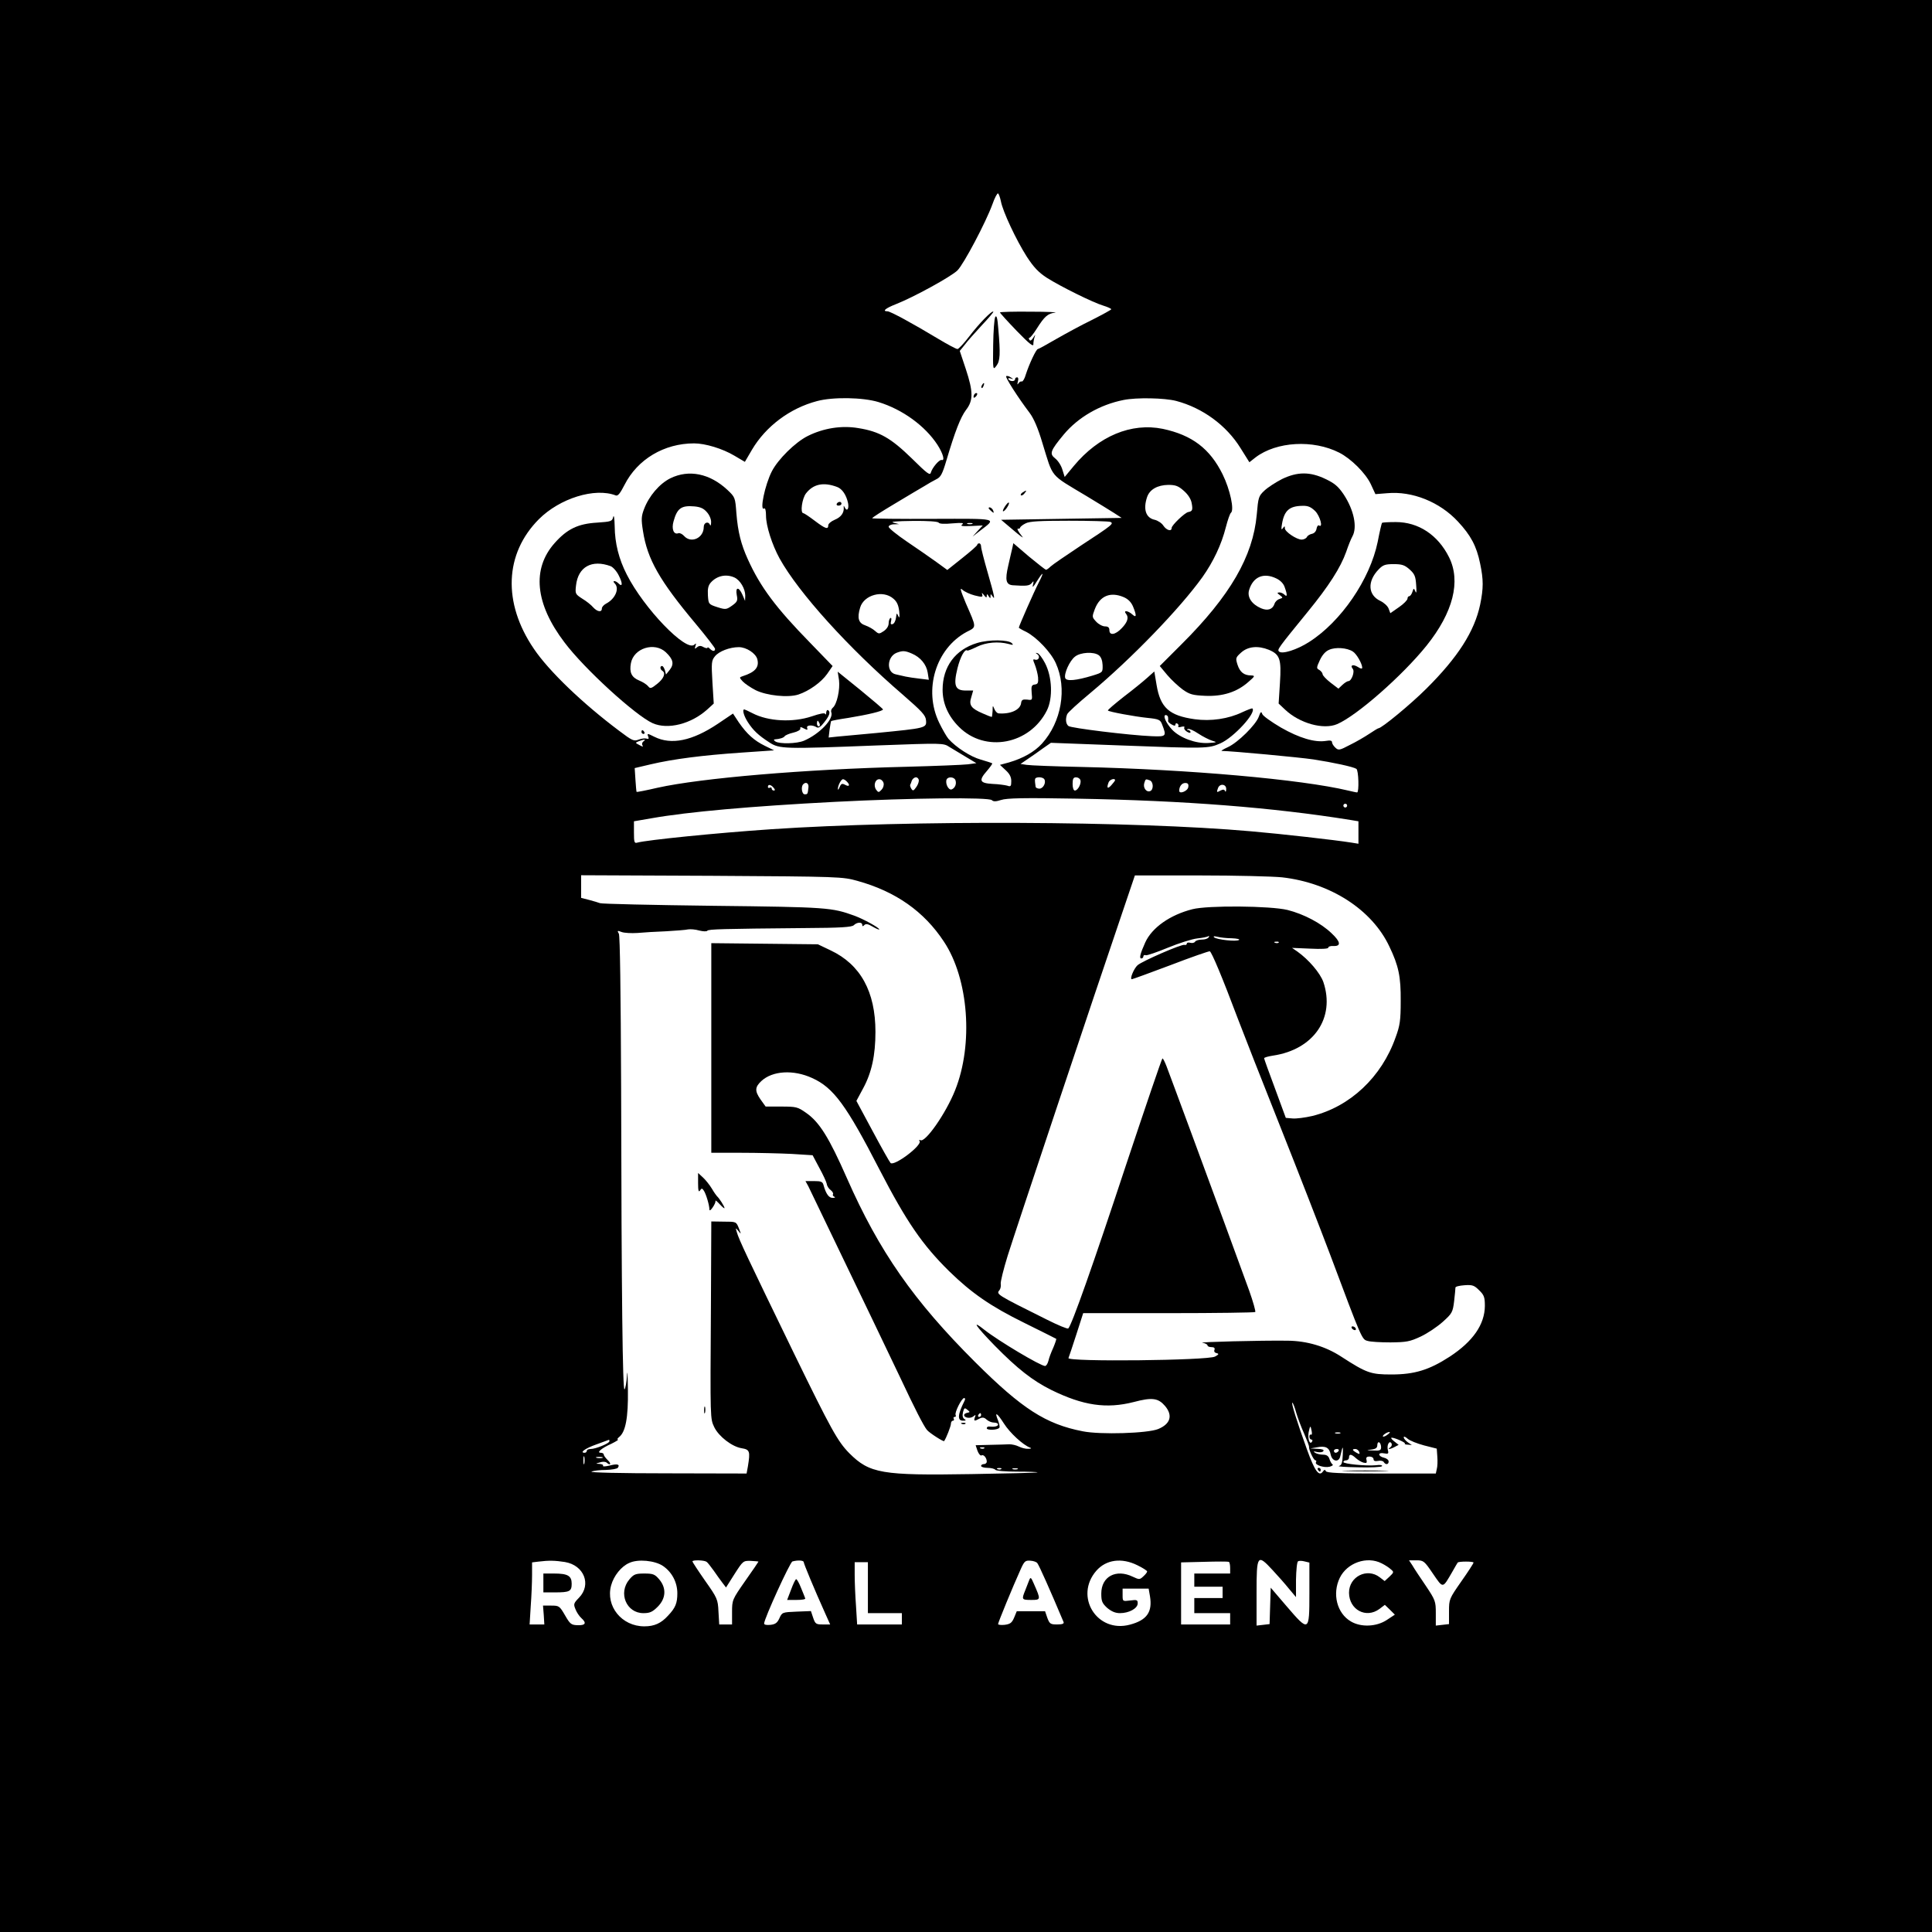 <?xml version="1.0" standalone="no"?>
<!DOCTYPE svg PUBLIC "-//W3C//DTD SVG 20010904//EN"
 "http://www.w3.org/TR/2001/REC-SVG-20010904/DTD/svg10.dtd">
<svg version="1.0" xmlns="http://www.w3.org/2000/svg"
 width="1024pt" height="1024pt" viewBox="0 0 1024 1024"
 preserveAspectRatio="xMidYMid meet">

<g transform="translate(0,1024) scale(0.1,-0.1)"
fill="#000000" stroke="none">
<path d="M0 5120 l0 -5120 5120 0 5120 0 0 5120 0 5120 -5120 0 -5120 0 0
-5120z m5305 4053 c10 -54 81 -205 137 -293 37 -57 63 -84 106 -112 74 -47
246 -132 300 -148 23 -7 42 -16 42 -19 0 -3 -46 -28 -101 -56 -56 -27 -142
-74 -191 -102 -50 -29 -93 -53 -97 -53 -9 0 -46 -79 -64 -135 -6 -22 -16 -38
-21 -37 -5 2 -13 -2 -18 -10 -6 -9 -7 -6 -3 10 4 13 2 22 -4 22 -6 0 -11 -4
-11 -10 0 -13 -27 -13 -35 0 -3 6 1 7 12 4 17 -5 17 -5 0 6 -10 7 -21 9 -24 6
-6 -6 64 -115 124 -194 22 -29 45 -82 68 -160 59 -190 35 -162 235 -282 58
-35 123 -75 145 -89 l40 -26 -319 -5 -320 -5 65 -55 c35 -30 57 -46 48 -35
-23 28 -32 46 -22 43 4 -2 9 1 10 6 1 4 14 15 29 22 20 11 76 14 229 14 112 0
210 -3 219 -6 22 -8 13 -16 -154 -125 -80 -53 -153 -103 -162 -112 -9 -9 -20
-17 -24 -17 -3 0 -44 32 -90 70 l-83 71 -6 -28 c-4 -15 -13 -57 -21 -91 -18
-77 -12 -101 24 -104 71 -5 88 -3 100 11 11 14 12 13 7 -9 -5 -17 2 -12 20 18
35 56 41 53 11 -5 -23 -44 -106 -232 -106 -240 0 -1 17 -12 39 -22 56 -29 131
-108 157 -166 61 -134 30 -312 -73 -426 -40 -44 -100 -78 -175 -100 l-48 -13
30 -28 c21 -19 30 -36 30 -58 0 -28 -3 -31 -22 -24 -12 3 -47 8 -77 9 -69 4
-75 18 -30 69 17 20 30 38 28 40 -2 2 -30 11 -61 20 -54 15 -131 65 -171 110
-10 12 -32 50 -49 85 -85 175 -18 394 146 482 53 27 53 19 -5 152 -29 70 -33
85 -18 71 11 -10 41 -24 65 -30 40 -10 44 -9 40 5 -4 11 -1 10 9 -3 11 -14 15
-16 15 -5 0 12 2 12 10 -1 9 -13 10 -13 10 0 0 13 1 13 10 0 16 -25 11 0 -25
125 -19 66 -35 128 -35 138 0 9 -4 17 -10 17 -5 0 -10 -3 -10 -7 0 -5 -36 -36
-80 -71 l-79 -63 -59 43 c-33 24 -103 72 -156 108 -53 36 -96 71 -96 78 0 6
12 13 28 13 l27 1 -30 8 c-19 5 19 8 102 9 80 1 134 -3 138 -9 4 -7 32 -8 73
-4 51 4 63 3 52 -6 -12 -8 -1 -10 47 -8 l62 3 -27 -29 -27 -30 41 32 c86 66
101 63 -251 62 -174 -1 -319 1 -322 3 -2 3 52 37 119 77 68 41 139 83 158 94
19 12 47 28 63 36 23 11 32 28 53 99 46 155 75 229 104 268 39 50 39 96 -1
217 l-32 96 26 32 c13 18 54 64 90 103 36 38 64 71 62 73 -7 8 -75 -62 -127
-130 -29 -38 -57 -68 -63 -68 -7 0 -52 24 -102 54 -136 82 -254 146 -269 146
-30 0 -11 16 45 38 92 36 293 146 326 179 33 33 150 254 185 350 12 35 26 60
30 58 4 -3 11 -22 15 -42z m-649 -1064 c128 -39 248 -127 313 -227 30 -47 40
-85 22 -80 -12 4 -50 -41 -57 -66 -4 -18 -18 -8 -102 75 -110 107 -170 142
-283 160 -88 15 -184 0 -268 -42 -66 -33 -157 -123 -190 -187 -37 -72 -66
-213 -41 -197 6 4 10 -11 10 -38 0 -54 32 -154 72 -227 101 -182 365 -474 653
-722 100 -87 121 -109 123 -135 4 -42 1 -42 -263 -68 -88 -8 -181 -17 -206
-19 l-47 -5 5 42 c3 23 7 43 8 45 2 2 43 10 91 17 104 17 184 36 184 45 0 3
-54 49 -120 103 l-120 97 7 -45 c6 -49 -11 -128 -33 -146 -7 -6 -11 -16 -8
-24 14 -36 -63 -116 -145 -151 -38 -16 -129 -18 -151 -4 -8 5 -10 10 -5 11 29
2 49 9 54 17 3 5 24 14 46 19 22 5 39 15 37 22 -2 9 3 9 19 0 18 -9 21 -9 17
3 -6 15 28 18 51 3 9 -5 22 3 39 26 29 36 35 56 21 65 -5 3 -9 -3 -10 -13 0
-10 -3 -13 -5 -7 -3 7 -28 2 -72 -13 -99 -33 -230 -27 -314 17 -21 11 -41 20
-43 20 -12 0 -3 -34 19 -68 28 -43 55 -69 114 -107 53 -35 79 -35 569 -16 351
13 353 13 385 -8 18 -11 58 -35 88 -53 l55 -33 -45 -6 c-25 -3 -171 -9 -325
-13 -539 -13 -1089 -60 -1319 -111 -60 -14 -111 -24 -112 -22 -1 1 -4 30 -6
64 l-4 62 85 20 c119 28 275 48 480 62 l174 12 -49 24 c-57 28 -95 62 -138
124 l-31 47 -80 -54 c-136 -91 -247 -114 -337 -69 -38 19 -39 19 -32 0 4 -10
2 -13 -8 -10 -8 3 -27 1 -43 -5 -25 -10 -34 -6 -104 47 -192 144 -372 316
-452 435 -165 243 -155 503 27 686 111 111 297 169 408 126 11 -4 23 11 46 56
69 136 210 220 369 220 59 0 151 -28 213 -65 l56 -33 38 65 c73 123 200 219
344 257 85 23 244 20 326 -5z m1578 6 c140 -37 266 -129 341 -250 l47 -75 33
26 c111 84 305 95 443 25 63 -32 139 -108 167 -166 l25 -54 63 5 c132 12 278
-46 375 -151 67 -72 98 -129 117 -222 18 -86 18 -130 0 -218 -30 -141 -117
-278 -285 -445 -81 -81 -237 -210 -254 -210 -3 0 -24 -13 -48 -29 -24 -16 -70
-43 -103 -59 -55 -29 -61 -30 -77 -15 -10 9 -18 22 -18 29 0 9 -10 11 -33 7
-58 -9 -140 15 -238 71 -51 30 -96 62 -99 72 -5 15 -9 12 -18 -14 -15 -43
-111 -138 -164 -162 -24 -11 -38 -20 -33 -20 59 -1 412 -34 486 -45 104 -16
211 -39 228 -50 12 -7 15 -125 4 -125 -5 0 -26 5 -48 10 -247 59 -844 112
-1413 125 -141 3 -272 8 -290 11 l-33 5 38 26 c21 14 57 39 80 56 l43 30 372
-14 c452 -17 462 -17 526 11 71 31 192 163 170 185 -2 2 -26 -7 -54 -20 -73
-35 -166 -49 -252 -37 -135 19 -182 61 -202 182 l-12 71 -37 -33 c-20 -18 -76
-64 -125 -101 -48 -38 -86 -70 -84 -73 7 -7 142 -32 210 -39 60 -6 68 -10 77
-34 25 -64 23 -66 -54 -63 -120 5 -429 43 -442 54 -14 11 -17 37 -7 62 3 9 58
59 123 113 219 183 474 447 594 614 58 82 101 173 124 264 10 39 22 73 27 77
19 14 -4 123 -44 204 -67 136 -162 208 -317 241 -167 34 -340 -38 -472 -197
l-48 -58 -12 38 c-6 22 -23 48 -38 60 -32 25 -27 40 45 127 76 91 191 158 317
183 69 14 217 11 279 -5z m-1797 -456 c27 -10 49 -43 58 -86 6 -32 -7 -47 -19
-20 -4 8 -5 7 -4 -3 2 -28 -14 -51 -48 -65 -19 -8 -34 -21 -34 -29 0 -24 -15
-19 -72 24 -29 22 -56 40 -60 40 -18 0 -7 78 14 105 39 50 93 61 165 34z
m1837 -20 c22 -19 38 -43 42 -65 7 -37 4 -44 -18 -48 -18 -3 -88 -70 -88 -84
0 -21 -27 -13 -44 12 -8 13 -29 27 -46 31 -47 10 -62 56 -40 121 14 40 55 63
112 64 39 0 54 -6 82 -31z m-1121 -176 c-7 -2 -19 -2 -25 0 -7 3 -2 5 12 5 14
0 19 -2 13 -5z m-418 -396 c19 -16 27 -34 31 -67 3 -32 2 -39 -5 -25 -8 18 -9
17 -12 -9 -2 -16 -10 -32 -18 -34 -10 -3 -12 1 -8 17 3 11 1 19 -4 15 -5 -3
-9 -16 -9 -28 0 -14 -10 -30 -26 -41 -24 -16 -27 -16 -46 1 -11 10 -34 23 -51
29 -37 12 -45 39 -28 95 20 67 121 95 176 47z m1221 8 c23 -10 39 -26 49 -49
20 -48 19 -63 -3 -43 -23 21 -50 24 -34 4 16 -19 9 -44 -23 -77 -33 -35 -65
-40 -65 -10 0 14 -7 20 -23 20 -13 0 -34 11 -47 25 -22 24 -23 25 -7 67 27 70
82 93 153 63z m-1123 -299 c45 -19 77 -57 84 -101 l6 -38 -49 6 c-27 3 -60 8
-74 11 -14 3 -37 8 -53 12 -50 11 -46 93 5 114 32 12 44 12 81 -4z m991 -9
c12 -9 19 -28 20 -52 1 -39 1 -39 -54 -56 -86 -26 -137 -31 -144 -13 -8 22 23
92 52 114 29 23 99 27 126 7z m367 -329 c1 -7 1 -16 0 -20 0 -4 8 -12 19 -18
14 -8 20 -8 20 0 0 6 5 8 10 5 6 -4 8 -10 5 -15 -3 -4 5 -6 17 -2 12 3 19 1
15 -4 -3 -6 3 -15 14 -22 11 -7 19 -8 19 -2 0 5 -6 10 -12 11 -9 0 -9 2 -2 5
7 3 31 -8 55 -24 24 -16 58 -33 74 -38 28 -8 26 -9 -21 -12 -66 -4 -150 27
-191 70 -33 35 -52 78 -34 78 6 0 12 -6 12 -12z m-1847 -33 c3 -8 1 -15 -4
-15 -6 0 -10 7 -10 15 0 8 2 15 4 15 2 0 6 -7 10 -15z m-933 -94 c-7 -5 -10
-14 -6 -21 6 -9 2 -9 -16 1 -23 12 -23 12 -4 20 27 11 43 11 26 0z m1459 -208
c0 -10 -7 -27 -16 -38 -12 -17 -16 -18 -24 -5 -5 8 -7 17 -6 20 2 3 6 13 9 23
4 9 13 17 22 17 8 0 15 -8 15 -17z m194 2 c7 -20 -2 -42 -20 -49 -16 -6 -35
30 -27 52 7 17 40 15 47 -3z m471 5 c11 -18 -6 -50 -26 -50 -10 0 -20 5 -20
10 -1 6 -2 16 -3 23 -1 6 -1 15 1 20 6 11 41 9 48 -3z m191 -4 c7 -18 -13 -56
-29 -56 -7 0 -12 14 -12 35 0 27 4 35 18 35 10 0 20 -6 23 -14z m-1238 -8 c19
-19 14 -30 -8 -18 -17 9 -22 7 -30 -12 -5 -13 -9 -17 -9 -10 -1 17 17 52 27
52 5 0 13 -5 20 -12z m195 -8 c3 -12 -2 -27 -11 -36 -14 -15 -17 -15 -28 0
-16 22 -6 56 16 56 10 0 20 -9 23 -20z m1227 15 c0 -3 -9 -15 -20 -27 -20 -22
-26 -15 -14 16 6 15 34 23 34 11z m184 -1 c20 -8 21 -50 2 -57 -20 -8 -39 18
-31 43 7 22 7 22 29 14z m-1809 -36 c-4 -37 -4 -38 -20 -38 -15 0 -21 40 -8
53 14 15 30 6 28 -15z m2013 0 c-3 -21 -48 -39 -48 -19 0 23 14 41 32 41 14 0
19 -6 16 -22z m-2198 -3 c9 -10 9 -15 1 -15 -6 0 -11 5 -11 11 0 5 -4 7 -10 4
-5 -3 -10 -1 -10 4 0 16 16 13 30 -4z m2399 -7 c0 -13 -3 -17 -6 -11 -3 9 -10
10 -24 3 -21 -12 -22 -10 -13 14 10 25 44 20 43 -6z m-1242 -59 c8 -8 21 -8
49 1 30 10 121 12 399 7 576 -10 1043 -47 1453 -113 l42 -7 0 -59 0 -60 -37 6
c-88 14 -371 46 -533 60 -620 55 -1813 60 -2541 11 -296 -20 -659 -57 -711
-71 -16 -5 -18 2 -18 54 l0 59 93 16 c191 34 529 64 972 87 410 21 816 25 832
9z m1883 -29 c0 -5 -4 -10 -10 -10 -5 0 -10 5 -10 10 0 6 5 10 10 10 6 0 10
-4 10 -10z m-2595 -399 c202 -56 353 -162 458 -322 131 -197 157 -544 59 -788
-49 -123 -159 -280 -184 -264 -7 3 -8 1 -4 -5 14 -23 -135 -135 -154 -116 -5
5 -48 81 -95 169 l-86 160 36 67 c45 83 65 175 65 299 0 213 -79 357 -238 432
l-67 32 -282 3 -283 3 0 -555 0 -556 158 0 c86 0 207 -3 268 -6 l111 -7 35
-66 c20 -36 38 -75 40 -86 1 -11 11 -26 21 -33 9 -7 15 -17 12 -22 -3 -4 1
-11 7 -13 7 -3 4 -6 -8 -6 -20 -1 -36 20 -49 67 -5 19 -13 22 -51 22 l-45 0
15 -27 c12 -25 84 -174 343 -713 41 -85 106 -221 144 -301 77 -164 124 -256
142 -278 13 -16 88 -64 91 -59 11 15 36 79 36 92 0 9 5 16 11 16 5 0 7 5 4 10
-3 6 -1 10 5 10 6 0 8 4 5 10 -7 12 32 90 45 90 6 0 7 -7 1 -17 -35 -70 -38
-103 -7 -103 16 0 18 2 7 9 -9 6 -11 18 -7 36 6 23 9 25 23 13 15 -12 15 -13
0 -16 -10 -2 -17 -7 -17 -12 0 -15 32 -20 48 -8 13 11 15 10 9 -4 -7 -21 -3
-22 24 -7 16 8 25 7 38 -5 10 -9 27 -16 39 -16 12 0 22 -4 22 -10 0 -10 -21
-14 -47 -11 -7 1 -13 -3 -13 -9 0 -12 59 -10 67 3 3 4 -1 22 -7 38 -21 50 -6
42 31 -16 31 -49 101 -114 139 -128 9 -3 5 -6 -10 -6 -14 -1 -36 5 -50 12 -14
7 -36 12 -50 12 -14 -1 -60 -2 -102 -3 l-77 -2 10 -30 c6 -16 16 -27 21 -24
11 7 28 -13 28 -33 0 -7 -7 -13 -15 -13 -8 0 -15 -4 -15 -10 0 -5 15 -10 34
-10 19 0 38 -5 41 -10 4 -6 54 -10 117 -10 61 0 109 -2 107 -4 -2 -2 -159 -6
-349 -9 -477 -8 -541 3 -649 111 -61 62 -96 125 -292 527 -251 517 -292 603
-304 645 -7 24 -7 24 9 5 15 -19 15 -18 2 15 -14 35 -14 35 -80 35 l-66 1 -2
-446 c-4 -611 -4 -598 18 -645 24 -49 94 -103 145 -111 43 -7 46 -16 33 -96
l-7 -38 -421 1 c-244 0 -413 4 -401 9 11 5 46 9 77 9 31 1 60 6 63 12 12 18
-3 22 -45 11 -22 -5 -37 -6 -34 -1 3 5 -5 9 -18 10 -23 1 -23 1 2 8 14 5 29 4
35 -1 20 -18 27 -7 7 12 -12 12 -22 25 -22 30 0 6 -7 10 -16 10 -24 0 3 24 57
48 24 12 40 22 34 22 -5 0 -3 6 6 13 35 27 49 104 47 251 -1 78 -3 112 -5 76
-2 -36 -8 -69 -13 -74 -10 -10 -16 482 -18 1597 -2 515 -6 806 -12 818 -10 17
-8 18 15 9 14 -5 51 -7 83 -5 31 3 100 7 152 9 52 3 105 7 117 10 12 2 39 0
59 -6 20 -5 40 -6 43 -1 6 8 75 10 514 14 195 1 251 5 262 15 17 17 45 18 45
2 0 -9 3 -9 11 -1 8 8 20 6 45 -9 19 -11 34 -17 34 -14 0 9 -82 54 -130 72
-122 44 -141 46 -750 53 -322 4 -592 10 -600 14 -8 3 -34 11 -57 17 l-43 11 0
60 0 60 693 -3 c679 -4 693 -5 772 -27z m2250 19 c256 -29 477 -171 569 -367
49 -102 61 -160 60 -288 0 -103 -4 -131 -27 -193 -74 -211 -242 -368 -442
-417 -39 -9 -86 -15 -105 -13 l-35 3 -57 155 c-32 85 -58 158 -58 161 0 4 21
10 47 14 216 32 331 200 267 390 -17 48 -78 119 -137 161 l-29 20 96 -4 c59
-3 96 -1 96 5 0 6 12 10 27 9 42 -2 39 22 -9 67 -56 54 -147 102 -234 124 -91
22 -422 25 -504 4 -118 -30 -214 -97 -250 -176 -27 -60 -33 -85 -21 -85 6 0
11 5 11 11 0 6 6 9 13 6 6 -2 59 16 117 40 58 24 128 46 155 49 28 3 54 8 59
12 5 3 6 0 2 -6 -4 -7 -20 -12 -36 -12 -16 0 -32 -5 -36 -11 -3 -6 -15 -9 -25
-6 -11 3 -19 1 -19 -5 0 -5 -5 -8 -12 -6 -15 5 -224 -86 -249 -108 -19 -17
-43 -74 -30 -74 4 0 97 34 206 75 109 42 202 74 207 73 10 -4 66 -137 149
-358 28 -74 129 -331 224 -570 95 -239 214 -545 265 -680 169 -451 168 -449
198 -457 15 -5 70 -8 122 -8 85 1 102 4 160 31 36 17 88 52 117 78 49 44 53
51 60 109 4 34 7 67 7 72 -1 6 21 11 48 13 43 3 52 -1 78 -27 26 -25 30 -37
30 -83 -1 -98 -63 -188 -187 -269 -108 -70 -186 -94 -308 -94 -110 0 -131 7
-267 95 -83 54 -181 83 -283 84 -142 2 -481 -7 -452 -11 15 -2 27 -9 27 -14 0
-5 9 -9 21 -9 14 0 19 -5 16 -14 -4 -9 1 -16 11 -18 14 -3 12 -7 -8 -18 -36
-21 -785 -29 -777 -8 3 7 22 64 42 126 l36 112 453 0 c249 0 455 3 459 6 3 3
-11 54 -32 113 -70 193 -191 522 -307 836 -63 171 -122 329 -131 353 -9 23
-18 42 -22 42 -3 0 -90 -256 -194 -568 -173 -524 -287 -847 -305 -863 -4 -4
-54 17 -112 46 -273 136 -271 135 -252 158 5 7 8 21 6 32 -2 11 15 79 37 150
39 125 467 1407 607 1817 l67 198 345 0 c190 0 386 -5 435 -10z m-266 -323
c27 -1 44 -5 38 -9 -15 -10 -119 2 -132 14 -6 6 0 7 17 3 15 -4 49 -8 77 -8z
m248 -23 c-3 -3 -12 -4 -19 -1 -8 3 -5 6 6 6 11 1 17 -2 13 -5z m-2472 -718
c113 -51 181 -144 357 -486 143 -276 226 -397 369 -538 119 -116 220 -186 399
-274 91 -45 167 -83 168 -84 2 -1 -5 -22 -15 -46 -11 -24 -23 -55 -26 -70 -4
-16 -12 -28 -18 -28 -24 0 -247 133 -322 192 -70 56 -48 22 55 -84 121 -123
200 -185 300 -235 169 -83 292 -101 437 -64 98 26 130 21 166 -21 42 -50 29
-95 -36 -122 -55 -23 -308 -31 -401 -12 -195 38 -321 119 -569 366 -326 325
-509 587 -680 975 -95 216 -146 298 -217 347 -44 31 -52 33 -131 33 l-83 0
-28 39 c-30 44 -29 64 5 96 59 55 170 62 270 16z m2565 -1773 c8 -27 26 -76
42 -111 15 -35 27 -66 26 -70 -2 -14 24 -72 34 -72 5 0 6 -5 3 -10 -9 -14 42
-31 72 -24 14 4 21 9 15 13 -5 3 -12 16 -16 29 -5 15 -15 22 -34 22 -15 0 -34
5 -42 10 -11 8 -8 9 11 4 15 -3 30 -1 33 5 5 7 -6 11 -31 12 l-38 2 35 6 c46
9 66 -1 73 -39 8 -37 44 -43 51 -7 13 57 15 58 13 7 -2 -43 -6 -56 -20 -60
-10 -3 36 -6 102 -7 66 -2 123 1 126 6 3 6 -11 8 -32 5 -52 -5 -173 7 -173 17
0 5 7 9 15 9 8 0 15 7 15 15 0 20 12 19 36 -3 11 -10 29 -21 40 -24 17 -4 20
-2 17 13 -4 14 0 19 16 19 11 0 21 -6 21 -14 0 -9 8 -12 24 -9 13 3 27 0 30
-6 10 -16 26 -14 26 3 0 8 -11 17 -25 20 -33 8 -33 30 1 23 22 -4 25 -2 20 17
-7 27 8 54 19 36 4 -7 1 -16 -6 -21 -20 -13 -1 -11 23 2 l21 11 -24 19 c-13
10 -19 19 -13 19 17 0 75 -26 70 -31 -3 -3 4 -6 16 -6 l21 -2 -22 15 c-11 8
-21 20 -21 26 0 6 9 3 20 -7 12 -11 51 -26 88 -36 l67 -17 3 -42 c2 -24 1 -54
-3 -67 l-5 -23 -289 0 c-222 0 -291 3 -294 13 -4 9 -8 8 -16 -3 -20 -28 -43 4
-83 115 -55 152 -87 256 -78 250 4 -2 13 -26 20 -52z m-1670 -13 c0 -5 -5 -10
-11 -10 -5 0 -7 5 -4 10 3 6 8 10 11 10 2 0 4 -4 4 -10z m1752 -85 c3 -13 1
-22 -3 -19 -5 3 -9 -2 -9 -10 0 -9 5 -16 11 -16 5 0 7 -5 3 -11 -12 -20 -24
16 -18 50 8 37 10 38 16 6z m151 -12 c-7 -2 -19 -2 -25 0 -7 3 -2 5 12 5 14 0
19 -2 13 -5z m251 -7 c-10 -8 -21 -12 -24 -10 -5 6 21 24 34 24 6 0 1 -6 -10
-14z m-4124 -35 c0 -11 -73 -41 -100 -41 -11 0 -20 -4 -20 -10 0 -5 -5 -10
-11 -10 -30 0 4 24 61 44 36 13 66 24 68 25 1 0 2 -3 2 -8z m4090 -32 c0 -16
-7 -19 -42 -17 -37 1 -39 2 -10 5 24 3 32 9 32 24 0 11 5 17 10 14 6 -3 10
-15 10 -26z m-2103 -5 c-3 -3 -12 -4 -19 -1 -8 3 -5 6 6 6 11 1 17 -2 13 -5z
m1878 -14 c-3 -5 -10 -10 -16 -10 -5 0 -9 5 -9 10 0 6 7 10 16 10 8 0 12 -4 9
-10z m109 -5 c4 -13 2 -14 -14 -5 -23 13 -26 20 -6 20 8 0 16 -7 20 -15z
m-4107 -62 c-3 -10 -5 -2 -5 17 0 19 2 27 5 18 2 -10 2 -26 0 -35z m96 30 c-7
-2 -21 -2 -30 0 -10 3 -4 5 12 5 17 0 24 -2 18 -5z m2114 -59 c-3 -3 -12 -4
-19 -1 -8 3 -5 6 6 6 11 1 17 -2 13 -5z m86 -1 c-7 -2 -19 -2 -25 0 -7 3 -2 5
12 5 14 0 19 -2 13 -5z m-2399 -492 c102 -17 142 -120 75 -189 -29 -30 -30
-34 -19 -61 6 -16 20 -37 31 -47 29 -26 23 -39 -18 -38 -35 1 -41 5 -68 52
-29 50 -32 52 -73 52 l-44 0 4 -50 3 -50 -39 0 -39 0 6 98 c4 53 7 127 7 164
l0 67 33 4 c55 7 90 6 141 -2z m520 -21 c48 -33 76 -87 76 -145 0 -52 -10 -77
-49 -118 -37 -41 -73 -57 -126 -57 -120 0 -206 107 -176 217 14 51 54 101 96
119 46 22 136 13 179 -16z m231 22 c6 -4 22 -25 38 -47 15 -22 36 -51 46 -64
l19 -25 45 71 c45 70 46 71 86 70 23 -1 41 -3 41 -4 0 -1 -31 -47 -70 -102
-69 -99 -70 -101 -70 -166 l0 -65 -34 0 -34 0 -4 68 c-3 65 -6 72 -71 164 -37
53 -67 99 -67 102 0 9 63 7 75 -2z m515 -2 c0 -8 55 -141 114 -272 l26 -58
-39 0 c-36 0 -40 3 -51 35 l-12 36 -76 -3 c-76 -3 -77 -4 -91 -35 -11 -24 -21
-32 -47 -35 -20 -2 -34 0 -34 7 0 25 137 325 150 329 29 8 60 6 60 -4z m1238
-5 c10 -13 68 -143 139 -312 4 -9 -7 -13 -34 -13 -35 0 -40 3 -52 35 l-12 35
-75 0 -75 0 -14 -34 c-12 -28 -21 -34 -50 -38 -19 -2 -35 0 -35 4 0 8 77 196
120 291 19 42 24 47 51 45 17 -1 33 -7 37 -13z m530 -11 c29 -14 52 -29 52
-33 0 -5 -9 -16 -20 -26 -19 -18 -22 -18 -56 -2 -89 43 -167 1 -167 -89 0 -40
4 -51 31 -76 23 -19 43 -28 68 -28 48 0 94 25 94 52 0 18 -4 20 -40 15 -40 -5
-40 -5 -40 29 l0 34 69 0 69 0 7 -40 c14 -84 -16 -127 -106 -151 -175 -47
-297 150 -178 286 52 59 134 70 217 29z m492 -15 l0 -29 -95 0 -95 0 0 -35 0
-35 75 0 75 0 0 -30 0 -30 -75 0 -75 0 0 -40 0 -40 95 0 95 0 0 -30 0 -30
-130 0 -130 0 0 165 0 164 123 3 c67 2 125 2 130 0 4 -2 7 -16 7 -33z m226
-12 c27 -29 66 -73 86 -98 l37 -44 0 92 c1 50 5 94 11 98 5 3 21 3 35 -1 l25
-6 0 -164 c0 -205 -2 -206 -122 -66 l-83 97 -3 -96 -3 -97 -34 -4 -35 -4 0
173 c0 203 4 209 86 120z m577 37 c18 -9 40 -23 49 -32 17 -14 16 -16 -8 -39
l-25 -23 -26 20 c-67 52 -163 4 -163 -82 1 -90 90 -138 161 -86 l29 22 27 -26
26 -26 -44 -29 c-54 -35 -135 -39 -189 -7 -74 43 -100 146 -59 231 39 80 144
117 222 77z m272 -55 c55 -80 50 -80 103 11 14 25 27 47 28 48 5 7 84 7 84 0
0 -4 -29 -49 -65 -100 -64 -92 -65 -94 -65 -159 l0 -67 -35 -4 -35 -4 0 66 c0
62 -2 69 -53 145 -30 44 -62 92 -71 108 l-18 27 39 0 c38 0 42 -3 88 -71z
m-2995 -74 l0 -135 90 0 90 0 0 -30 0 -30 -118 0 -119 0 -6 98 c-4 53 -7 127
-7 165 l0 67 35 0 35 0 0 -135z"/>
<path d="M5300 8584 c0 -3 40 -47 89 -98 65 -67 89 -86 88 -71 0 11 3 29 7 40
5 14 3 12 -7 -4 -9 -15 -17 -20 -21 -12 -4 6 -4 11 1 11 4 0 21 21 38 48 41
65 58 80 97 85 18 2 -40 5 -129 5 -90 1 -163 -1 -163 -4z"/>
<path d="M5275 8560 c-5 -8 -10 -75 -11 -149 -2 -133 -1 -134 17 -110 20 26
22 61 10 199 -4 54 -9 71 -16 60z"/>
<path d="M5205 8199 c-4 -6 -5 -12 -2 -15 2 -3 7 2 10 11 7 17 1 20 -8 4z"/>
<path d="M5167 8153 c-4 -3 -7 -11 -7 -17 0 -6 5 -5 12 2 6 6 9 14 7 17 -3 3
-9 2 -12 -2z"/>
<path d="M5420 7630 c-8 -5 -12 -12 -9 -15 4 -3 12 1 19 10 14 17 11 19 -10 5z"/>
<path d="M5326 7555 c-9 -14 -13 -25 -9 -25 10 0 36 40 30 46 -2 3 -12 -7 -21
-21z"/>
<path d="M5240 7546 c0 -2 7 -9 15 -16 13 -11 14 -10 9 4 -5 14 -24 23 -24 12z"/>
<path d="M5179 6832 c-116 -35 -183 -126 -183 -248 0 -73 30 -140 87 -197 138
-138 375 -94 466 88 32 65 28 177 -10 250 -14 27 -32 51 -40 53 -12 3 -12 2 0
-6 16 -12 5 -35 -14 -28 -11 4 -11 -1 0 -27 7 -18 15 -48 17 -67 2 -29 -1 -36
-17 -38 -17 -2 -20 -9 -17 -43 4 -40 4 -41 -24 -37 -23 2 -30 -1 -32 -19 -5
-36 -57 -59 -120 -54 -7 1 -17 11 -22 24 -8 20 -9 19 -9 -10 -1 -18 -3 -33 -5
-33 -2 0 -24 8 -48 19 -61 26 -74 44 -60 86 l10 35 -39 0 c-57 0 -67 26 -44
119 15 60 39 104 52 93 2 -2 25 7 51 20 49 24 114 29 167 15 24 -7 28 -6 18 4
-19 19 -121 20 -184 1z"/>
<path d="M3553 7705 c-58 -29 -113 -94 -139 -162 -15 -39 -16 -55 -6 -118 23
-149 88 -263 280 -492 56 -67 102 -127 102 -132 0 -15 -13 -14 -28 1 -7 7 -12
9 -12 5 0 -4 -9 -3 -21 3 -15 9 -24 8 -35 -1 -12 -10 -13 -9 -8 7 5 15 4 16
-6 7 -43 -40 -267 192 -358 372 -42 82 -63 165 -64 255 -1 42 -4 64 -8 50 -5
-23 -11 -25 -85 -30 -102 -6 -159 -34 -225 -108 -122 -137 -104 -322 52 -527
105 -140 376 -387 467 -428 81 -36 205 -4 290 73 l34 31 -7 113 c-6 103 -5
115 13 137 21 27 79 49 127 49 40 0 90 -33 98 -64 11 -43 -12 -69 -78 -90 -18
-6 -18 -7 0 -27 11 -12 42 -33 69 -47 59 -29 172 -41 227 -23 57 19 121 65
152 109 l29 42 -119 123 c-181 185 -264 296 -330 442 -36 79 -53 145 -61 245
-6 83 -7 85 -47 123 -94 88 -205 110 -303 62z m194 -180 c13 -14 23 -38 22
-53 0 -15 -3 -21 -6 -14 -8 21 -33 13 -33 -11 0 -59 -67 -89 -104 -48 -10 11
-23 17 -30 15 -25 -10 -38 22 -26 63 19 69 41 85 110 79 33 -3 50 -11 67 -31z
m-510 -286 c12 -5 32 -27 43 -50 21 -41 20 -63 -2 -41 -7 7 -16 12 -22 12 -6
0 -5 -5 2 -12 27 -27 3 -82 -45 -107 -13 -7 -23 -18 -23 -26 0 -22 -24 -18
-46 6 -10 12 -36 33 -58 46 -37 24 -38 26 -33 70 11 99 84 139 184 102z m656
-60 c30 -14 57 -59 57 -96 l-1 -28 -14 33 c-19 43 -38 42 -30 -2 6 -29 3 -36
-25 -56 -30 -21 -34 -22 -78 -8 -46 15 -47 16 -50 63 -2 35 2 52 15 67 33 37
82 47 126 27z m-364 -396 c39 -37 45 -62 21 -93 l-20 -25 -6 23 c-4 12 -10 22
-15 22 -12 0 -11 -17 1 -25 20 -12 9 -41 -26 -69 -32 -26 -38 -27 -48 -14 -7
9 -28 23 -48 31 -41 17 -53 43 -44 92 15 80 125 114 185 58z"/>
<path d="M3400 6360 c0 -5 5 -10 11 -10 5 0 7 5 4 10 -3 6 -8 10 -11 10 -2 0
-4 -4 -4 -10z"/>
<path d="M6795 7701 c-33 -17 -75 -44 -93 -61 -31 -29 -33 -35 -41 -128 -20
-221 -141 -430 -399 -687 l-115 -115 40 -48 c22 -26 59 -60 82 -77 37 -26 53
-30 119 -33 93 -4 168 20 228 73 36 31 37 34 16 35 -38 0 -60 17 -73 57 -11
35 -10 38 20 65 36 32 89 37 146 14 59 -25 67 -49 59 -175 l-7 -110 34 -32
c77 -73 204 -108 276 -77 105 45 347 258 474 416 141 176 183 341 119 469 -59
118 -162 186 -282 186 -38 0 -70 -2 -73 -4 -2 -2 -13 -48 -23 -101 -41 -199
-194 -423 -364 -531 -64 -41 -143 -66 -159 -50 -10 10 -8 14 152 210 112 137
174 234 204 318 11 33 26 70 33 82 27 49 8 140 -46 222 -29 43 -48 59 -96 82
-83 40 -150 39 -231 0z m176 -170 c26 -27 43 -91 20 -76 -5 3 -11 -5 -13 -17
-2 -13 -11 -24 -23 -27 -11 -2 -24 -9 -28 -17 -4 -8 -17 -14 -28 -14 -27 0
-89 42 -89 60 0 13 -1 13 -11 0 -8 -11 -9 -5 -4 24 12 70 39 94 108 95 30 1
45 -6 68 -28z m500 -309 c27 -24 32 -37 35 -83 3 -36 1 -47 -4 -34 -9 19 -9
19 -16 -2 -4 -13 -12 -23 -17 -23 -5 0 -9 -6 -9 -13 0 -7 -20 -28 -45 -45
l-46 -32 -9 24 c-5 14 -25 32 -44 41 -66 31 -70 104 -9 167 23 24 35 28 80 28
44 0 58 -5 84 -28z m-706 -48 c21 -10 38 -27 44 -46 15 -41 14 -55 -1 -40 -7
7 -19 12 -27 12 -13 -1 -13 -3 2 -14 18 -14 18 -14 -2 -21 -11 -3 -23 -15 -26
-26 -10 -29 -36 -38 -71 -23 -49 21 -74 58 -64 95 21 72 77 96 145 63z m405
-387 c20 -12 50 -65 50 -86 0 -7 -8 -6 -23 4 -26 16 -43 9 -27 -10 12 -15 -7
-65 -23 -65 -6 0 -20 -9 -32 -20 l-21 -20 -42 32 c-23 18 -42 38 -42 45 0 6
-8 16 -17 22 -16 8 -16 12 2 51 13 28 30 48 50 56 33 15 94 11 125 -9z"/>
<path d="M4435 7570 c-3 -5 1 -10 9 -10 9 0 16 5 16 10 0 6 -4 10 -9 10 -6 0
-13 -4 -16 -10z"/>
<path d="M3700 3969 c0 -39 3 -50 10 -39 9 13 11 13 20 0 12 -17 30 -78 30
-100 0 -9 7 -5 17 10 10 14 17 30 15 35 -1 6 9 -3 23 -18 14 -15 25 -24 25
-20 0 9 -29 54 -40 63 -3 3 -16 21 -27 40 -12 20 -33 46 -47 59 l-26 24 0 -54z"/>
<path d="M3732 2765 c0 -16 2 -22 5 -12 2 9 2 23 0 30 -3 6 -5 -1 -5 -18z"/>
<path d="M5098 2693 c7 -3 16 -2 19 1 4 3 -2 6 -13 5 -11 0 -14 -3 -6 -6z"/>
<path d="M7165 3200 c3 -5 11 -10 16 -10 6 0 7 5 4 10 -3 6 -11 10 -16 10 -6
0 -7 -4 -4 -10z"/>
<path d="M6985 2450 c3 -5 8 -10 11 -10 2 0 4 5 4 10 0 6 -5 10 -11 10 -5 0
-7 -4 -4 -10z"/>
<path d="M7138 2443 c57 -2 147 -2 200 0 53 1 7 3 -103 3 -110 0 -154 -2 -97
-3z"/>
<path d="M2880 1850 l0 -50 59 0 c80 0 91 5 91 46 0 42 -21 54 -94 54 l-56 0
0 -50z"/>
<path d="M3336 1869 c-61 -72 -16 -179 74 -179 34 0 48 6 76 34 44 44 47 99 8
145 -23 27 -32 31 -79 31 -47 0 -56 -4 -79 -31z"/>
<path d="M4193 1815 l-21 -55 50 0 c27 0 48 3 46 8 -1 4 -11 28 -22 55 -10 26
-22 47 -26 47 -4 0 -16 -25 -27 -55z"/>
<path d="M5455 1865 c-4 -11 -14 -35 -21 -54 -20 -49 -19 -51 32 -51 51 0 51
1 14 85 -15 35 -18 38 -25 20z"/>
</g>
</svg>
